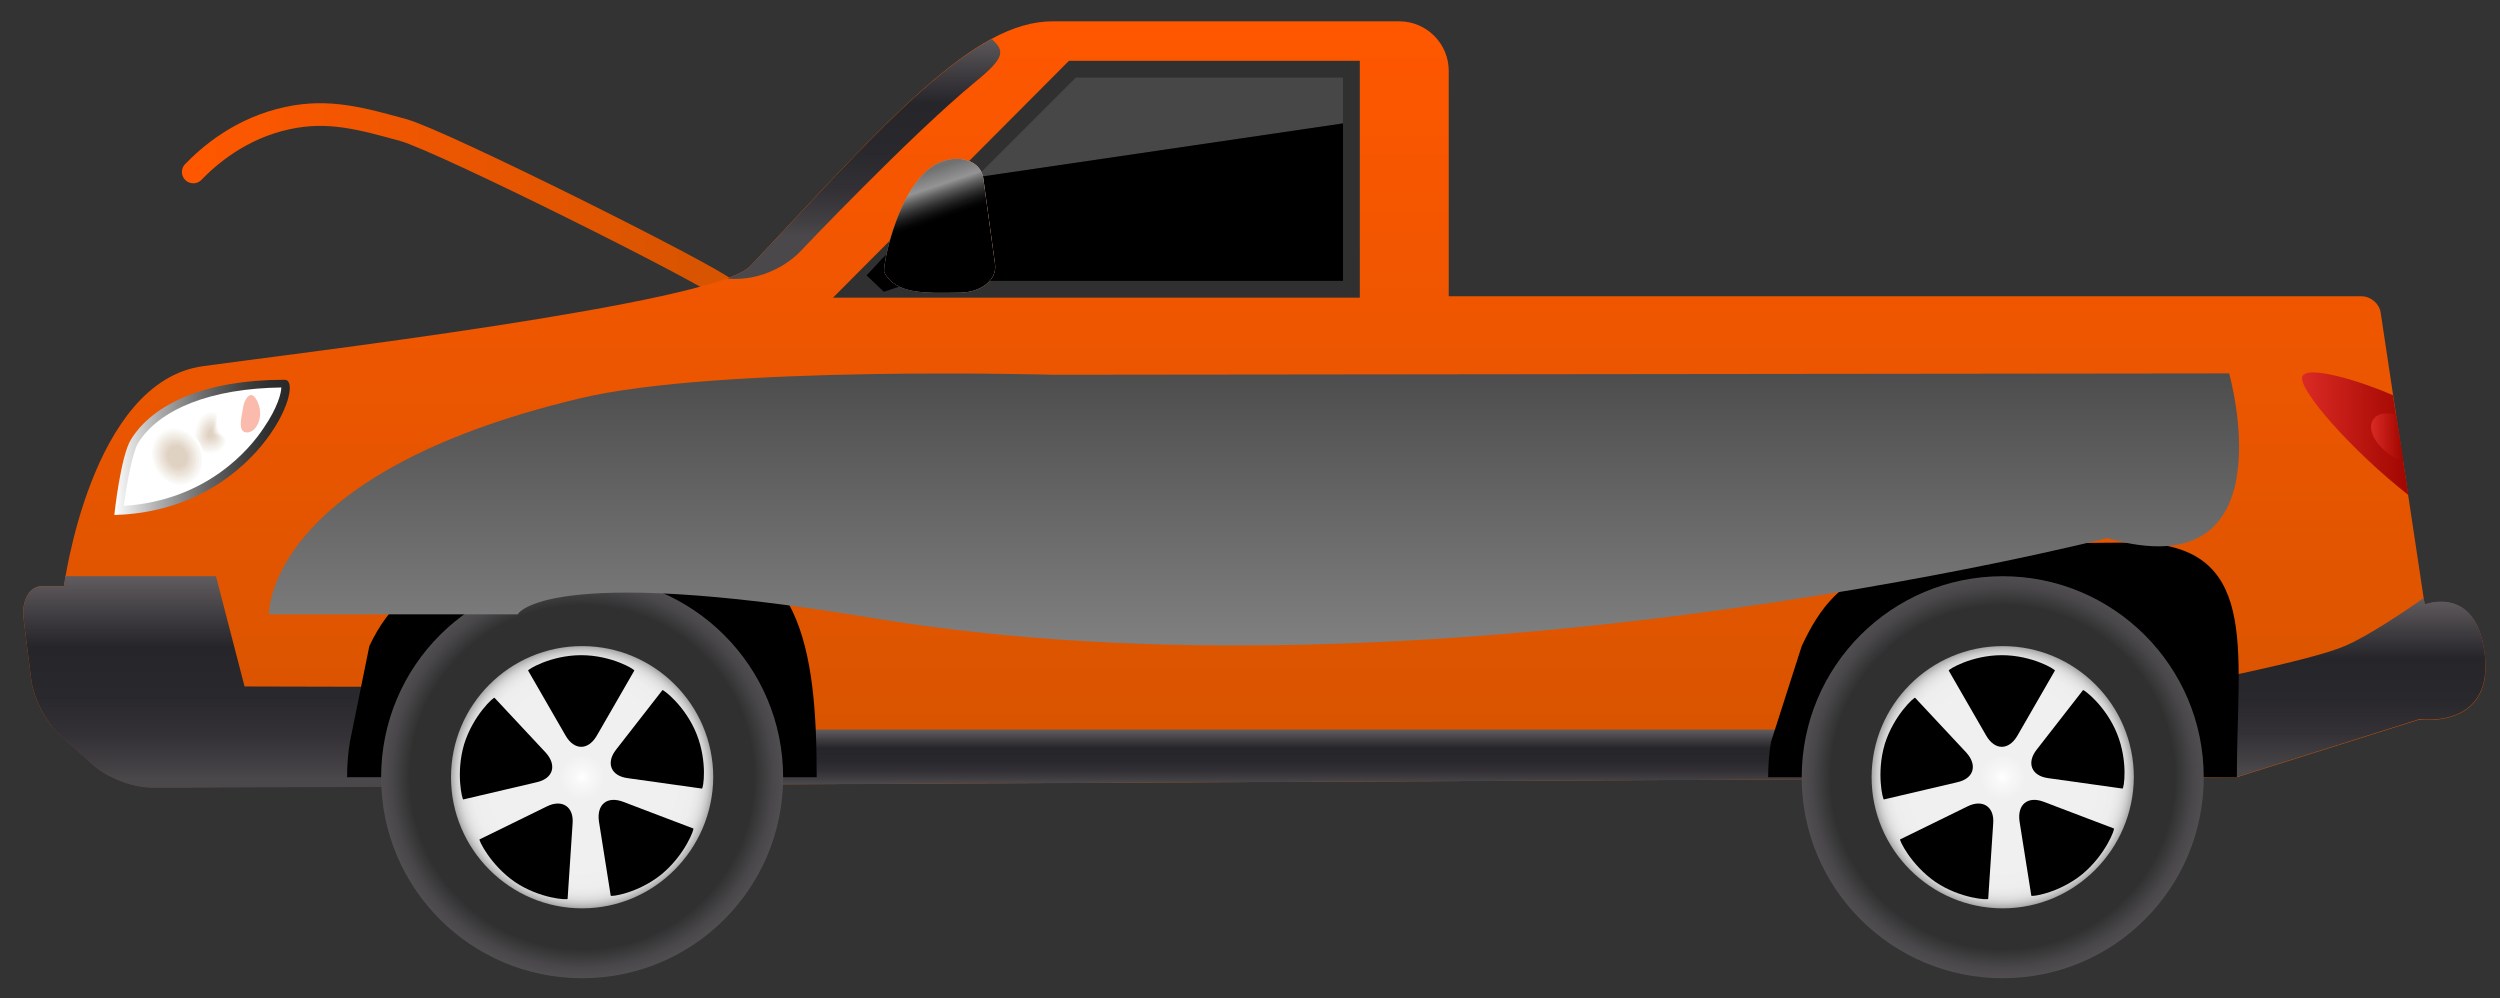 <?xml version="1.0" encoding="utf-8"?>
<!-- Generator: Adobe Illustrator 25.0.0, SVG Export Plug-In . SVG Version: 6.00 Build 0)  -->
<svg version="1.1" id="Laag_1" xmlns="http://www.w3.org/2000/svg" xmlns:xlink="http://www.w3.org/1999/xlink" x="0px" y="0px"
	 viewBox="0 0 551 220" style="enable-background:new 0 0 551 220;" xml:space="preserve">
<rect x="0" y="0" width="551" height="220" fill="#333333" stroke="none"/>
<style type="text/css">
	.st0{fill:none;stroke:url(#SVGID_1_);stroke-width:5;stroke-linecap:round;stroke-miterlimit:10;}
	.st1{display:none;fill:url(#SVGID_2_);}
	.st2{display:none;fill:url(#SVGID_3_);}
	.st3{display:none;fill:url(#SVGID_4_);}
	.st4{fill:url(#SVGID_5_);}
	.st5{fill:url(#SVGID_6_);}
	.st6{fill:url(#SVGID_7_);}
	.st7{fill:url(#SVGID_8_);}
	.st8{fill:url(#SVGID_9_);}
	.st9{fill:url(#SVGID_10_);}
	.st10{fill:url(#SVGID_11_);}
	.st11{fill:url(#SVGID_12_);}
	.st12{fill:url(#SVGID_13_);}
	.st13{fill:#303030;}
	.st14{fill:url(#SVGID_14_);}
	.st15{fill:url(#SVGID_15_);}
	.st16{fill:url(#SVGID_16_);}
	.st17{fill:#FFFFFF;}
	.st18{fill:#FCFBF9;}
	.st19{fill:#F9F7F4;}
	.st20{fill:#F6F3EE;}
	.st21{fill:#F3EFE9;}
	.st22{fill:#F0EBE3;}
	.st23{fill:#EEE6DE;}
	.st24{fill:#EBE2D8;}
	.st25{fill:#E8DED3;}
	.st26{fill:#E5DACD;}
	.st27{fill:#E2D6C8;}
	.st28{fill:#DFD2C2;}
	.st29{fill:#FABBAC;}
	.st30{fill:#C9C9C9;}
	.st31{fill:url(#SVGID_17_);}
	.st32{fill:url(#SVGID_18_);}
	.st33{fill:#474747;}
	.st34{fill:url(#SVGID_19_);}
	.st35{fill:url(#SVGID_20_);}
	.st36{fill:url(#SVGID_21_);}
	.st37{fill:url(#SVGID_22_);}
	.st38{fill:url(#SVGID_23_);}
</style>
<linearGradient id="SVGID_1_" gradientUnits="userSpaceOnUse" x1="40.126" y1="44.55" x2="162.572" y2="44.55">
	<stop  offset="0" style="stop-color:#FF5700"/>
	<stop  offset="1" style="stop-color:#D65400"/>
</linearGradient>
<path class="st0" d="M160.1,63.8c-4.3-3.6-62.4-32.6-71.1-35.1c-9.4-2.6-16.6-4.6-25.5-2.7C53,28.2,46,34.4,42.6,37.9"/>
<g>
	
		<radialGradient id="SVGID_2_" cx="128.4" cy="-44394.27" r="107.241" gradientTransform="matrix(1 0 0 -0.164 0 -7074.922)" gradientUnits="userSpaceOnUse">
		<stop  offset="0" style="stop-color:#757575"/>
		<stop  offset="0.246" style="stop-color:#B2B2B2"/>
		<stop  offset="0.539" style="stop-color:#D6D6D6"/>
		<stop  offset="0.833" style="stop-color:#F4F4F4"/>
		<stop  offset="1" style="stop-color:#FFFFFF"/>
	</radialGradient>
	<path class="st1" d="M237.4,212.6c0,10.7-48.8,19.4-109,19.4s-109-8.7-109-19.4s48.8-19.4,109-19.4
		C188.6,193.2,237.4,201.9,237.4,212.6z"/>
	
		<radialGradient id="SVGID_3_" cx="-253.728" cy="-44338.105" r="107.255" gradientTransform="matrix(3.106 0 0 -0.164 1075.452 -7074.922)" gradientUnits="userSpaceOnUse">
		<stop  offset="0" style="stop-color:#8C8C8C"/>
		<stop  offset="0.301" style="stop-color:#B2B2B2"/>
		<stop  offset="0.451" style="stop-color:#BDBDBD"/>
		<stop  offset="0.712" style="stop-color:#D9D9D9"/>
		<stop  offset="1" style="stop-color:#FFFFFF"/>
	</radialGradient>
	<path class="st2" d="M626,203.4c0,10.7-151.6,19.4-338.5,19.4S-51,214.1-51,203.4S100.6,184,287.5,184
		C474.4,183.9,626,192.6,626,203.4z"/>
	
		<radialGradient id="SVGID_4_" cx="446" cy="-44394.27" r="107.258" gradientTransform="matrix(1 0 0 -0.164 0 -7074.922)" gradientUnits="userSpaceOnUse">
		<stop  offset="0" style="stop-color:#757575"/>
		<stop  offset="0.246" style="stop-color:#B2B2B2"/>
		<stop  offset="0.539" style="stop-color:#D6D6D6"/>
		<stop  offset="0.833" style="stop-color:#F4F4F4"/>
		<stop  offset="1" style="stop-color:#FFFFFF"/>
	</radialGradient>
	<path class="st3" d="M555,212.6c0,10.7-48.8,19.4-109,19.4s-109-8.7-109-19.4s48.8-19.4,109-19.4C506.2,193.2,555,201.9,555,212.6z
		"/>
	<g>
		
			<linearGradient id="SVGID_5_" gradientUnits="userSpaceOnUse" x1="276.464" y1="219.901" x2="276.464" y2="45.444" gradientTransform="matrix(1 0 0 -1 0 222)">
			<stop  offset="0" style="stop-color:#FF5700"/>
			<stop  offset="1" style="stop-color:#D65400"/>
		</linearGradient>
		<path class="st4" d="M6.9,149.9l-1.7-13.5c-0.5-4,1.3-7.2,4-7.2h4.9c0,0,5.9-45.2,30.7-48.5c18.4-2.6,112.6-13.7,120.5-22
			c30.9-32.7,49.3-54,66.7-54c13.1,0,56,0,76.4,0c6,0,10.9,4.9,10.9,10.9v49.7h201.2c2,0,3.9,1.6,4.2,3.6l9.7,64.4
			c0,0,11.7-4.6,13.3,11.5c1.6,16-14.5,13.8-14.5,13.8L493,171.3l-452.4,2.2h-7.3c-4,0-9.7-2.2-12.7-4.9l-7.4-6.7
			C10.2,159.3,7.4,153.9,6.9,149.9z"/>
		
			<linearGradient id="SVGID_6_" gradientUnits="userSpaceOnUse" x1="49.408" y1="94.586" x2="49.408" y2="39.801" gradientTransform="matrix(1 0 0 -1 0 222)">
			<stop  offset="0" style="stop-color:#5F5A5E"/>
			<stop  offset="0.275" style="stop-color:#262529"/>
			<stop  offset="0.476" style="stop-color:#29282C"/>
			<stop  offset="0.629" style="stop-color:#333135"/>
			<stop  offset="0.765" style="stop-color:#434144"/>
			<stop  offset="0.809" style="stop-color:#4A484B"/>
		</linearGradient>
		<path class="st5" d="M53.9,151.3L47.6,127H14.4c-0.2,1.4-0.3,2.2-0.3,2.2s-2.2,0-4.9,0s-4.5,3.2-4,7.2l1.7,13.5
			c0.5,4,3.3,9.4,6.3,12.1l7.4,6.7c3,2.7,8.7,4.9,12.7,4.9h7.3l48.7-0.2l4.4-22L53.9,151.3L53.9,151.3z"/>
		
			<linearGradient id="SVGID_7_" gradientUnits="userSpaceOnUse" x1="514.35" y1="89.748" x2="514.35" y2="43.236" gradientTransform="matrix(1 0 0 -1 0 222)">
			<stop  offset="0" style="stop-color:#5F5A5E"/>
			<stop  offset="0.275" style="stop-color:#262529"/>
			<stop  offset="0.476" style="stop-color:#29282C"/>
			<stop  offset="0.629" style="stop-color:#333135"/>
			<stop  offset="0.765" style="stop-color:#434144"/>
			<stop  offset="0.809" style="stop-color:#4A484B"/>
		</linearGradient>
		<path class="st6" d="M533.2,158.5c0,0,16,2.3,14.5-13.8c-1.6-16.1-13.3-11.5-13.3-11.5l-0.2-1.4c-5.4,3.8-12.8,8.6-17.2,10.5
			c-7.7,3.4-36.1,8.8-36.1,8.8s0.7,11.6,1.3,20.2l10.9-0.1L533.2,158.5z"/>
		
			<linearGradient id="SVGID_8_" gradientUnits="userSpaceOnUse" x1="281.75" y1="61.089" x2="281.75" y2="46.636" gradientTransform="matrix(1 0 0 -1 0 222)">
			<stop  offset="0" style="stop-color:#5F5A5E"/>
			<stop  offset="0.275" style="stop-color:#262529"/>
			<stop  offset="0.476" style="stop-color:#29282C"/>
			<stop  offset="0.629" style="stop-color:#333135"/>
			<stop  offset="0.765" style="stop-color:#434144"/>
			<stop  offset="0.809" style="stop-color:#4A484B"/>
		</linearGradient>
		<polygon class="st7" points="128.6,173.1 434.9,171.6 434.9,160.8 128.6,160.8 		"/>
		<g>
			<path d="M148,119.6c-41.8,0-58.3,5.2-66.6,22.8l-4.3,21.2c-0.4,2.5-0.6,5.1-0.6,7.7c5.9,0,9.8,0,9.8,0H180
				C180,142.8,176.5,119.6,148,119.6z"/>
			
				<radialGradient id="SVGID_9_" cx="128.3" cy="50.7" r="44.3" gradientTransform="matrix(1 0 0 -1 0 222)" gradientUnits="userSpaceOnUse">
				<stop  offset="0.856" style="stop-color:#303030"/>
				<stop  offset="0.87" style="stop-color:#343435"/>
				<stop  offset="0.948" style="stop-color:#494749"/>
				<stop  offset="1" style="stop-color:#504E51"/>
			</radialGradient>
			<path class="st8" d="M172.6,171.3c0,24.5-19.8,44.3-44.3,44.3S84,195.8,84,171.3s19.8-44.3,44.3-44.3
				C152.7,127,172.6,146.8,172.6,171.3z"/>
			
				<radialGradient id="SVGID_10_" cx="128.3" cy="50.7" r="28.842" gradientTransform="matrix(1 0 0 -1 0 222)" gradientUnits="userSpaceOnUse">
				<stop  offset="0" style="stop-color:#FFFFFF"/>
				<stop  offset="5.995032e-02" style="stop-color:#F8F8F8"/>
				<stop  offset="0.174" style="stop-color:#F0F0F0"/>
				<stop  offset="0.628" style="stop-color:#F0F0F0"/>
				<stop  offset="0.703" style="stop-color:#F0F0F0"/>
				<stop  offset="0.846" style="stop-color:#EEEEEE"/>
				<stop  offset="0.897" style="stop-color:#E7E7E7"/>
				<stop  offset="0.934" style="stop-color:#DCDCDC"/>
				<stop  offset="0.963" style="stop-color:#CBCBCB"/>
				<stop  offset="0.988" style="stop-color:#B5B5B5"/>
				<stop  offset="1" style="stop-color:#A8A8A8"/>
			</radialGradient>
			<path class="st9" d="M128.3,200.2c-15.9,0-28.9-13-28.9-28.9s12.9-28.9,28.9-28.9c15.9,0,28.9,12.9,28.9,28.9
				C157.1,187.2,144.2,200.2,128.3,200.2z"/>
			<g>
				<path d="M116.4,147.8l8.3,14.4c1.9,3.2,4.9,3.2,6.8,0l8.3-14.4c0.2-0.2-5-3.4-11.7-3.4C121.4,144.4,116.2,147.6,116.4,147.8z"/>
				<path d="M102.1,176.2l16.2-3.8c3.6-0.8,4.5-3.7,2-6.5L109,153.8c-0.1-0.3-4.7,3.8-6.7,10.2C100.4,170.4,101.9,176.3,102.1,176.2
					z"/>
				<path d="M125.1,198.1l1.1-16.6c0.3-3.7-2.3-5.4-5.6-3.8l-14.9,7.3c-0.3,0,2.3,5.6,7.8,9.4C119,198.1,125.2,198.4,125.1,198.1z"
					/>
				<path d="M152.8,182.6l-15.5-5.9c-3.5-1.3-5.8,0.6-5.3,4.3l2.6,16.4c0,0.3,6-0.5,11.2-4.7C151,188.4,153.1,182.6,152.8,182.6z"/>
				<path d="M146,152.1l-10.2,13.1c-2.3,2.9-1.2,5.8,2.5,6.3l16.4,2.3c0.3,0.1,1.3-5.9-1.2-12.1S146.1,151.9,146,152.1z"/>
			</g>
		</g>
		<g>
			<path d="M469.9,119.6c-54.3,0-64.6,5.2-72.8,22.8l-6.8,21.2c-0.4,2.5-0.6,5.1-0.6,7.7c5.9,0,9.8,0,9.8,0H493
				C493,142.8,498.4,119.6,469.9,119.6z"/>
			
				<radialGradient id="SVGID_11_" cx="441.4" cy="50.7" r="44.3" gradientTransform="matrix(1 0 0 -1 0 222)" gradientUnits="userSpaceOnUse">
				<stop  offset="0.856" style="stop-color:#303030"/>
				<stop  offset="0.87" style="stop-color:#343435"/>
				<stop  offset="0.948" style="stop-color:#494749"/>
				<stop  offset="1" style="stop-color:#504E51"/>
			</radialGradient>
			<path class="st10" d="M485.7,171.3c0,24.5-19.8,44.3-44.3,44.3s-44.3-19.8-44.3-44.3s19.8-44.3,44.3-44.3
				C465.8,127,485.7,146.8,485.7,171.3z"/>
			
				<radialGradient id="SVGID_12_" cx="441.4" cy="50.7" r="28.837" gradientTransform="matrix(1 0 0 -1 0 222)" gradientUnits="userSpaceOnUse">
				<stop  offset="0" style="stop-color:#FFFFFF"/>
				<stop  offset="5.995032e-02" style="stop-color:#F8F8F8"/>
				<stop  offset="0.174" style="stop-color:#F0F0F0"/>
				<stop  offset="0.628" style="stop-color:#F0F0F0"/>
				<stop  offset="0.703" style="stop-color:#F0F0F0"/>
				<stop  offset="0.846" style="stop-color:#EEEEEE"/>
				<stop  offset="0.897" style="stop-color:#E7E7E7"/>
				<stop  offset="0.934" style="stop-color:#DCDCDC"/>
				<stop  offset="0.963" style="stop-color:#CBCBCB"/>
				<stop  offset="0.988" style="stop-color:#B5B5B5"/>
				<stop  offset="1" style="stop-color:#A8A8A8"/>
			</radialGradient>
			<path class="st11" d="M441.4,200.2c-15.9,0-28.9-13-28.9-28.9s12.9-28.9,28.9-28.9c15.9,0,28.9,12.9,28.9,28.9
				C470.2,187.2,457.3,200.2,441.4,200.2z"/>
			<g>
				<path d="M429.5,147.8l8.3,14.4c1.9,3.2,4.9,3.2,6.8,0l8.3-14.4c0.2-0.2-5-3.4-11.7-3.4S429.3,147.6,429.5,147.8z"/>
				<path d="M415.2,176.2l16.2-3.8c3.6-0.8,4.5-3.7,2-6.5l-11.3-12.1c-0.1-0.3-4.7,3.8-6.7,10.2C413.5,170.4,415,176.3,415.2,176.2z
					"/>
				<path d="M438.2,198.1l1.1-16.6c0.3-3.7-2.3-5.4-5.6-3.8l-14.9,7.3c-0.3,0,2.3,5.6,7.8,9.4C432.1,198.1,438.3,198.4,438.2,198.1z
					"/>
				<path d="M465.9,182.6l-15.5-5.9c-3.5-1.3-5.8,0.6-5.3,4.3l2.6,16.4c0,0.3,6-0.5,11.2-4.7C464.1,188.4,466.2,182.6,465.9,182.6z"
					/>
				<path d="M459.1,152.1l-10.2,13.1c-2.3,2.9-1.2,5.8,2.5,6.3l16.4,2.3c0.3,0.1,1.3-5.9-1.2-12.1
					C464.1,155.5,459.2,151.9,459.1,152.1z"/>
			</g>
		</g>
		
			<linearGradient id="SVGID_13_" gradientUnits="userSpaceOnUse" x1="190.377" y1="214.25" x2="190.377" y2="159.627" gradientTransform="matrix(1 0 0 -1 0 222)">
			<stop  offset="0" style="stop-color:#5F5A5E"/>
			<stop  offset="0.275" style="stop-color:#262529"/>
			<stop  offset="0.476" style="stop-color:#29282C"/>
			<stop  offset="0.629" style="stop-color:#333135"/>
			<stop  offset="0.765" style="stop-color:#434144"/>
			<stop  offset="0.809" style="stop-color:#4A484B"/>
		</linearGradient>
		<path class="st12" d="M176.3,55.5c0,0,24.6-25.9,38.6-37.4c6.9-5.6,6.4-6.9,3.7-9.5c-14,7.5-30.1,25.6-53.3,50.1
			c-0.8,0.9-2.6,1.7-5,2.7C170.3,62.2,176.3,55.5,176.3,55.5z"/>
		<polygon class="st13" points="183.6,65.6 299.7,65.6 299.7,13.4 235.6,13.4 		"/>
		
			<linearGradient id="SVGID_14_" gradientUnits="userSpaceOnUse" x1="507.336" y1="126.41" x2="530.733" y2="126.41" gradientTransform="matrix(1 0 0 -1 0 222)">
			<stop  offset="0" style="stop-color:#DB2A24"/>
			<stop  offset="1" style="stop-color:#A10600"/>
		</linearGradient>
		<path class="st14" d="M527.4,87.1c-6.8-3-19.3-6.9-20-4s10.8,16.1,23.4,26L527.4,87.1z"/>
		
			<linearGradient id="SVGID_15_" gradientUnits="userSpaceOnUse" x1="522.508" y1="125.648" x2="529.603" y2="125.648" gradientTransform="matrix(1 0 0 -1 0 222)">
			<stop  offset="0" style="stop-color:#DB2A24"/>
			<stop  offset="1" style="stop-color:#A10600"/>
		</linearGradient>
		<path class="st15" d="M528.1,91.4c-2.2-0.6-4.1-0.3-5,1c-1.4,2,0.2,5.4,3.5,7.7c1,0.7,2.1,1.2,3.1,1.5L528.1,91.4z"/>
		<g>
			
				<linearGradient id="SVGID_16_" gradientUnits="userSpaceOnUse" x1="25.2" y1="123.4" x2="63.87" y2="123.4" gradientTransform="matrix(1 0 0 -1 0 222)">
				<stop  offset="0" style="stop-color:#FFFFFF"/>
				<stop  offset="5.983770e-02" style="stop-color:#EAEAEA"/>
				<stop  offset="0.244" style="stop-color:#B0B0B0"/>
				<stop  offset="0.423" style="stop-color:#808080"/>
				<stop  offset="0.591" style="stop-color:#5A5A5A"/>
				<stop  offset="0.746" style="stop-color:#3F3F3F"/>
				<stop  offset="0.882" style="stop-color:#2F2F2F"/>
				<stop  offset="0.987" style="stop-color:#292929"/>
			</linearGradient>
			<path class="st16" d="M28.9,96.8c4.8-7.7,16.1-13.1,33.8-13.1c5.1,0-6.3,29-37.5,29.8C25.2,113.4,26.6,100.4,28.9,96.8z"/>
			<path class="st17" d="M27.3,111.5c0.6-4.9,1.9-11.7,3.1-13.8c4.7-7.6,16.2-12.1,31.6-12.3c0,1.2-0.8,4.4-3.8,8.8
				C55,99.1,45.5,110.3,27.3,111.5z"/>
			<g>
				<path class="st17" d="M47.9,99.9c1.1-0.2,3.1-2.4,1.4-3.8c-1.8-1.4-1.3-3.8-1.4-4.9c-0.1-1-2.3-1.2-3.8,0.6
					C42.6,93.7,40.2,101.6,47.9,99.9z"/>
				<path class="st18" d="M47.8,99.6c1-0.2,2.9-2.2,1.3-3.6c-1.6-1.3-1.2-3.6-1.3-4.5c-0.1-1-2.1-1.1-3.5,0.6
					C42.9,93.8,40.6,101.2,47.8,99.6z"/>
				<path class="st19" d="M47.7,99.3c0.9-0.2,2.7-2.1,1.2-3.3c-1.5-1.2-1.1-3.3-1.2-4.1c-0.1-0.9-2-1-3.2,0.5
					C43.2,94,41.1,100.7,47.7,99.3z"/>
				<path class="st20" d="M47.6,99c0.8-0.2,2.4-1.9,1.1-3c-1.4-1.1-1-3-1.1-3.8s-1.8-0.9-2.9,0.5C43.5,94.1,41.6,100.3,47.6,99z"/>
				<path class="st21" d="M47.5,98.7c0.8-0.2,2.2-1.7,1-2.7s-0.9-2.7-1-3.4c-0.1-0.7-1.6-0.8-2.7,0.4C43.8,94.2,42,99.8,47.5,98.7z"
					/>
				<path class="st22" d="M47.4,98.3c0.7-0.1,2-1.5,0.9-2.4s-0.8-2.4-0.9-3.1c-0.1-0.7-1.5-0.8-2.4,0.4C44,94.4,42.5,99.4,47.4,98.3
					z"/>
				<path class="st23" d="M47.3,98c0.6-0.1,1.7-1.3,0.8-2.1c-1-0.8-0.7-2.1-0.8-2.7s-1.3-0.7-2.1,0.4C44.3,94.5,43,99,47.3,98z"/>
				<path class="st24" d="M47.2,97.7c0.5-0.1,1.5-1.2,0.7-1.9c-0.9-0.7-0.6-1.9-0.7-2.4c-0.1-0.5-1.1-0.6-1.8,0.3
					C44.6,94.7,43.4,98.5,47.2,97.7z"/>
				<path class="st25" d="M47.1,97.4c0.4-0.1,1.3-1,0.6-1.6s-0.5-1.6-0.6-2c0-0.4-0.9-0.5-1.6,0.3C44.9,94.8,43.9,98.1,47.1,97.4z"
					/>
				<path class="st26" d="M47,97.1c0.4-0.1,1-0.8,0.5-1.3c-0.6-0.5-0.4-1.3-0.5-1.6c0-0.3-0.8-0.4-1.3,0.2
					C45.2,95,44.4,97.7,47,97.1z"/>
				<path class="st27" d="M46.9,96.8c0.3-0.1,0.8-0.6,0.4-1c-0.5-0.4-0.3-1-0.4-1.3c0-0.3-0.6-0.3-1,0.2
					C45.5,95.1,44.8,97.2,46.9,96.8z"/>
				<path class="st28" d="M46.7,96.4c0.2,0,0.6-0.5,0.3-0.7c-0.3-0.3-0.2-0.7-0.3-0.9c0-0.2-0.4-0.2-0.7,0.1
					C45.8,95.3,45.3,96.8,46.7,96.4z"/>
			</g>
			<g>
				<path class="st17" d="M33.9,103c1.5,3.4,5.1,5,8,3.7s3.9-5.1,2.4-8.5c-1.6-3.4-5.1-5-8-3.7C33.4,95.9,32.3,99.6,33.9,103z"/>
				<path class="st18" d="M34.2,102.9c1.5,3.2,4.8,4.8,7.5,3.5c2.7-1.2,3.7-4.8,2.2-8s-4.8-4.8-7.5-3.5
					C33.7,96.1,32.7,99.7,34.2,102.9z"/>
				<path class="st19" d="M34.5,102.8c1.4,3,4.5,4.5,7.1,3.3c2.5-1.2,3.5-4.5,2.1-7.5s-4.5-4.5-7.1-3.3
					C34,96.4,33.1,99.8,34.5,102.8z"/>
				<path class="st20" d="M34.7,102.6c1.3,2.8,4.2,4.2,6.6,3.1c2.4-1.1,3.3-4.2,2-7s-4.2-4.2-6.6-3.1
					C34.3,96.7,33.5,99.8,34.7,102.6z"/>
				<path class="st21" d="M35,102.5c1.2,2.6,4,3.9,6.2,2.9s3-4,1.8-6.6s-4-3.9-6.2-2.9C34.7,96.9,33.8,99.9,35,102.5z"/>
				<path class="st22" d="M35.3,102.3c1.1,2.4,3.7,3.6,5.7,2.7c2.1-0.9,2.8-3.7,1.7-6.1S39,95.3,37,96.2
					C35,97.2,34.2,99.9,35.3,102.3z"/>
				<path class="st23" d="M35.6,102.2c1,2.2,3.4,3.3,5.3,2.5c1.9-0.9,2.6-3.4,1.6-5.6s-3.4-3.3-5.3-2.5
					C35.3,97.5,34.6,100,35.6,102.2z"/>
				<path class="st24" d="M35.9,102.1c0.9,2,3.1,3,4.8,2.3c1.7-0.8,2.4-3.1,1.4-5.1c-0.9-2-3.1-3.1-4.8-2.3
					C35.6,97.7,35,100,35.9,102.1z"/>
				<path class="st25" d="M36.2,101.9c0.8,1.8,2.8,2.8,4.4,2c1.6-0.7,2.1-2.8,1.3-4.6c-0.8-1.8-2.8-2.8-4.4-2
					C35.9,98,35.4,100.1,36.2,101.9z"/>
				<path class="st26" d="M36.5,101.8c0.8,1.7,2.5,2.5,3.9,1.8c1.4-0.6,1.9-2.5,1.2-4.2c-0.8-1.7-2.5-2.5-3.9-1.8
					S35.7,100.2,36.5,101.8z"/>
				<path class="st27" d="M36.8,101.7c0.7,1.5,2.2,2.2,3.5,1.6c1.2-0.6,1.7-2.2,1-3.7s-2.2-2.2-3.5-1.6
					C36.6,98.6,36.1,100.2,36.8,101.7z"/>
				<path class="st28" d="M37.1,101.5c0.6,1.3,1.9,1.9,3,1.4s1.5-1.9,0.9-3.2c-0.6-1.3-1.9-1.9-3-1.4S36.5,100.3,37.1,101.5z"/>
			</g>
			<path class="st29" d="M53.6,89.7c0-0.6,1.4-4.7,3.1-1.3c1.7,3.5-0.3,7.2-2.5,6.9C52.2,95,53.4,91.4,53.6,89.7z"/>
		</g>
		<g>
			<g>
				<path class="st30" d="M271.8,105.8c-6.7,0-12-3.2-12-7.3c0-4.1,5.3-7.3,12-7.3s12,3.2,12,7.3
					C283.9,102.6,278.6,105.8,271.8,105.8z M271.8,93.3c-5.4,0-9.9,2.4-9.9,5.1c0,2.8,4.5,5.1,9.9,5.1s9.9-2.4,9.9-5.1
					C281.7,95.7,277.2,93.3,271.8,93.3z"/>
			</g>
			<g>
				
					<linearGradient id="SVGID_17_" gradientUnits="userSpaceOnUse" x1="271.85" y1="130.965" x2="271.85" y2="115.342" gradientTransform="matrix(1 0 0 -1 0 222)">
					<stop  offset="0" style="stop-color:#A8A8A8"/>
					<stop  offset="0.128" style="stop-color:#AAAAAA"/>
					<stop  offset="0.176" style="stop-color:#B1B1B1"/>
					<stop  offset="0.21" style="stop-color:#BDBDBD"/>
					<stop  offset="0.238" style="stop-color:#CECECE"/>
					<stop  offset="0.262" style="stop-color:#E4E4E4"/>
					<stop  offset="0.267" style="stop-color:#E9E9E9"/>
					<stop  offset="0.538" style="stop-color:#F2F2F2"/>
					<stop  offset="0.699" style="stop-color:#DFDFDF"/>
					<stop  offset="0.754" style="stop-color:#C6C6C6"/>
					<stop  offset="0.852" style="stop-color:#9E9E9E"/>
					<stop  offset="0.931" style="stop-color:#868686"/>
					<stop  offset="0.979" style="stop-color:#7D7D7D"/>
				</linearGradient>
				<path class="st31" d="M282.8,98.5c0,3.4-4.9,6.2-11,6.2s-10.9-2.8-10.9-6.2c0-3.4,4.9-6.2,10.9-6.2
					C277.9,92.3,282.8,95.1,282.8,98.5z"/>
				<g>
					
						<linearGradient id="SVGID_18_" gradientUnits="userSpaceOnUse" x1="292.762" y1="97.276" x2="292.762" y2="91.643" gradientTransform="matrix(1 -3.500000e-03 -3.500000e-03 -1 -20.922 193.28)">
						<stop  offset="0" style="stop-color:#999999"/>
						<stop  offset="0.259" style="stop-color:#EBEBEB"/>
						<stop  offset="0.691" style="stop-color:#5C5C5C"/>
					</linearGradient>
					<path class="st32" d="M287.2,98.4c0,1.2-1,2.2-2.2,2.2l-27.3,0.1c-1.2,0-2.2-1-2.2-2.2l0,0c0-1.2,1-2.2,2.2-2.2l27.4-1.3
						C286.3,95,288.3,95.8,287.2,98.4L287.2,98.4z"/>
				</g>
			</g>
		</g>
		<g>
		</g>
		<g>
			<polygon class="st33" points="296,17.1 237.1,17.1 215.1,39.1 296,27.2 			"/>
			<polygon points="215.1,39.1 192.4,61.9 296,61.9 296,27.2 			"/>
		</g>
		<g>
			
				<linearGradient id="SVGID_19_" gradientUnits="userSpaceOnUse" x1="197" y1="167.781" x2="197" y2="157.681" gradientTransform="matrix(1 0 0 -1 0 222)">
				<stop  offset="0" style="stop-color:#5F5A5E"/>
				<stop  offset="0.275" style="stop-color:#000000"/>
				<stop  offset="0.754" style="stop-color:#000000"/>
				<stop  offset="0.809" style="stop-color:#000000"/>
			</linearGradient>
			<polygon class="st34" points="197,54.2 191,60.7 194.8,64.3 203,61.6 			"/>
			
				<linearGradient id="SVGID_20_" gradientUnits="userSpaceOnUse" x1="65.783" y1="946.197" x2="86.96" y2="946.197" gradientTransform="matrix(1.141 -0.155 0.111 0.817 13.959 -710.466)">
				<stop  offset="0.212" style="stop-color:#782800"/>
				<stop  offset="0.398" style="stop-color:#CC4400"/>
				<stop  offset="0.585" style="stop-color:#CE4500"/>
				<stop  offset="0.675" style="stop-color:#D64700"/>
				<stop  offset="0.744" style="stop-color:#E34C00"/>
				<stop  offset="0.802" style="stop-color:#F55200"/>
				<stop  offset="0.826" style="stop-color:#FF5500"/>
				<stop  offset="0.992" style="stop-color:#D14600"/>
			</linearGradient>
			<path class="st35" d="M219.3,58.2l-2.6-19c-0.5-3.4-4.6-5.2-9.1-3.6c-9.5,3.5-13.2,23.5-12.7,24.4c2.5,4.9,9,4.6,16.5,4.5
				C216.3,64.5,219.8,61.6,219.3,58.2z"/>
			
				<radialGradient id="SVGID_21_" cx="92.659" cy="2839.741" r="12.607" gradientTransform="matrix(1.141 -0.155 0.151 1.112 -323.557 -3092.404)" gradientUnits="userSpaceOnUse">
				<stop  offset="0" style="stop-color:#FFFFFF"/>
				<stop  offset="0.229" style="stop-color:#FBFBFB"/>
				<stop  offset="0.452" style="stop-color:#EFEFEF"/>
				<stop  offset="0.674" style="stop-color:#DCDCDC"/>
				<stop  offset="0.893" style="stop-color:#C0C0C0"/>
				<stop  offset="1" style="stop-color:#B0B0B0"/>
			</radialGradient>
			<path class="st36" d="M219.3,58.2l-2.6-19c-0.5-3.4-4.6-5.2-9.1-3.6c-9.5,3.5-13.2,23.5-12.7,24.4c2.5,4.9,9,4.6,16.5,4.5
				C216.3,64.5,219.8,61.6,219.3,58.2z"/>
			
				<linearGradient id="SVGID_22_" gradientUnits="userSpaceOnUse" x1="202.067" y1="183.548" x2="205.622" y2="173.038" gradientTransform="matrix(1 0 0 -1 0 222)">
				<stop  offset="0" style="stop-color:#707070"/>
				<stop  offset="0.339" style="stop-color:#949494"/>
				<stop  offset="0.348" style="stop-color:#919191"/>
				<stop  offset="0.509" style="stop-color:#5D5D5D"/>
				<stop  offset="0.659" style="stop-color:#353535"/>
				<stop  offset="0.796" style="stop-color:#181818"/>
				<stop  offset="0.914" style="stop-color:#060606"/>
				<stop  offset="1" style="stop-color:#000000"/>
			</linearGradient>
			<path class="st37" d="M219.3,58.2l-2.6-19c-0.5-3.4-4.6-5.2-9.1-3.6c-9.5,3.5-13.2,23.5-12.7,24.4c2.5,4.9,9,4.6,16.5,4.5
				C216.3,64.5,219.8,61.6,219.3,58.2z"/>
		</g>
		
			<linearGradient id="SVGID_23_" gradientUnits="userSpaceOnUse" x1="276.397" y1="139.345" x2="276.397" y2="79.525" gradientTransform="matrix(1 0 0 -1 0 222)">
			<stop  offset="0" style="stop-color:#4D4D4D"/>
			<stop  offset="1" style="stop-color:#808080"/>
		</linearGradient>
		<path class="st38" d="M114.1,135.4H59.3c0,0-1.1-31,68.5-47.6c30.4-7.3,104.4-5.2,104.4-5.2l259.1-0.3c0,0,13.6,47.9-26.9,36.3
			c0,0-148.9,38.1-272.2,17.6C119.8,124.1,114.1,135.4,114.1,135.4z"/>
	</g>
</g>
</svg>
